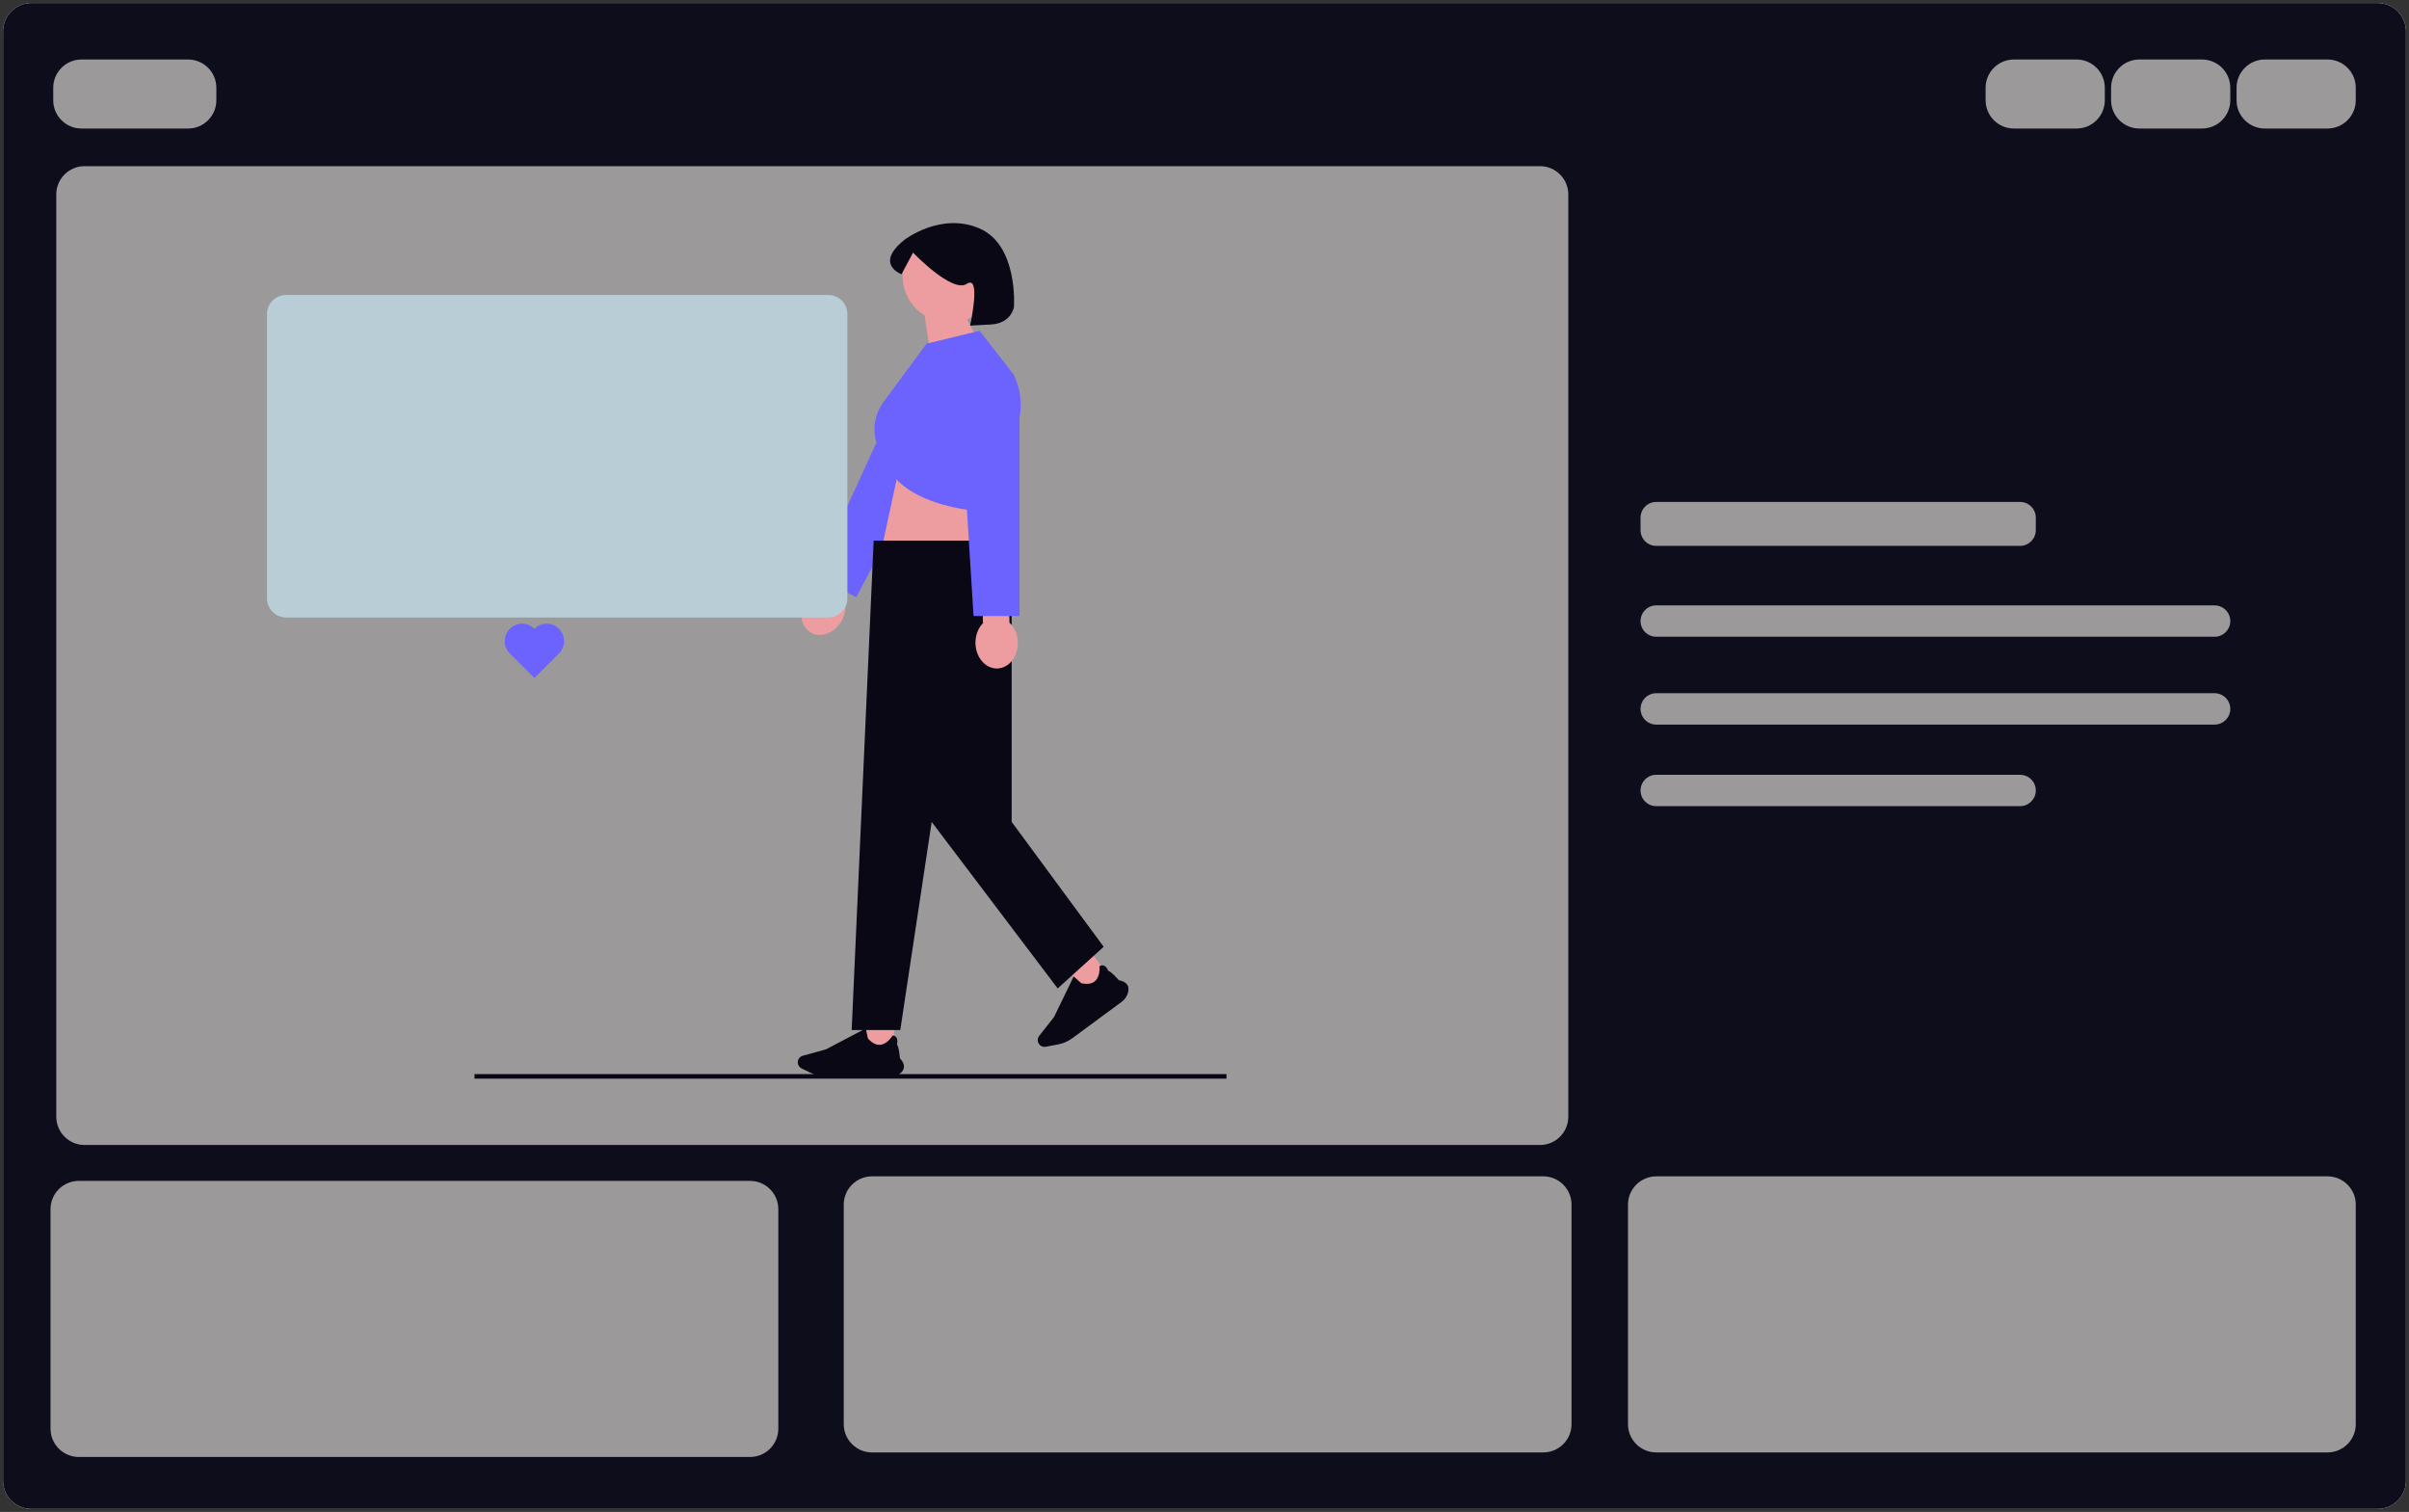 <svg width="793.201" height="497.792" xmlns="http://www.w3.org/2000/svg" source="https://undraw.co/" artist="Katerina Limpitsouni" role="img">

 <rect width="100%" height="100%" fill="#333333" stroke="none"/>

 <g>
  <title>Layer 1</title>
  <path id="svg_1" stroke-width="0" fill="#fff" d="m782.905,496.792l-772.609,0c-5.126,0 -9.296,-4.17 -9.296,-9.296l0,-477.2c0,-5.126 4.17,-9.296 9.296,-9.296l772.609,0c5.126,0 9.296,4.17 9.296,9.296l0,477.2c0,5.126 -4.17,9.296 -9.296,9.296l-0,0z"/>
  <path id="svg_2" stroke-width="0" stroke-miterlimit="10" fill="#0e0d1c" d="m782.905,496.792l-772.609,0c-5.126,0 -9.296,-4.17 -9.296,-9.296l0,-477.2c0,-5.126 4.17,-9.296 9.296,-9.296l772.609,0c5.126,0 9.296,4.17 9.296,9.296l0,477.2c0,5.126 -4.17,9.296 -9.296,9.296l-0,0z"/>
  <path id="svg_3" stroke-width="0" fill="#9b9999" d="m61.941,42.316l-35.119,0c-5.126,0 -9.296,-4.17 -9.296,-9.296l0,-4.132c0,-5.126 4.17,-9.296 9.296,-9.296l35.119,0c5.126,0 9.296,4.17 9.296,9.296l0,4.132c0,5.126 -4.17,9.296 -9.296,9.296z"/>
  <path id="svg_4" stroke-width="0" fill="#9b9999" d="m683.747,42.316l-20.658,0c-5.126,0 -9.296,-4.17 -9.296,-9.296l0,-4.132c0,-5.126 4.17,-9.296 9.296,-9.296l20.658,0c5.126,0 9.296,4.17 9.296,9.296l0,4.132c0,5.126 -4.17,9.296 -9.296,9.296z"/>
  <path id="svg_5" stroke-width="0" fill="#9b9999" d="m545.338,165.264c-2.849,0 -5.165,2.317 -5.165,5.165l0,4.132c0,2.848 2.316,5.165 5.165,5.165l119.816,0c2.849,0 5.165,-2.317 5.165,-5.165l0,-4.132c0,-2.848 -2.316,-5.165 -5.165,-5.165l-119.816,0z"/>
  <path id="svg_6" stroke-width="0" fill="#9b9999" d="m507.088,376.975l-479.265,0c-5.126,0 -9.296,-4.17 -9.296,-9.296l0,-303.672c0,-5.126 4.17,-9.296 9.296,-9.296l479.265,0c5.126,0 9.296,4.17 9.296,9.296l0,303.672c0,5.126 -4.17,9.296 -9.296,9.296l0,-0z"/>
  <path id="svg_7" stroke-width="0" fill="#9b9999" d="m508.154,478.2l-221.041,0c-5.126,0 -9.296,-4.17 -9.296,-9.296l0,-72.303c0,-5.126 4.17,-9.296 9.296,-9.296l221.041,0c5.126,0 9.296,4.17 9.296,9.296l0,72.303c0,5.126 -4.17,9.296 -9.296,9.296z"/>
  <path id="svg_8" stroke-width="0" fill="#9b9999" d="m246.975,479.693l-221.041,0c-5.126,0 -9.296,-4.17 -9.296,-9.296l0,-72.303c0,-5.126 4.17,-9.296 9.296,-9.296l221.041,0c5.126,0 9.296,4.17 9.296,9.296l0,72.303c0,5.126 -4.17,9.296 -9.296,9.296z"/>
  <path id="svg_9" stroke-width="0" fill="#9b9999" d="m766.379,387.304c5.126,0 9.296,4.17 9.296,9.296l0,72.303c0,5.126 -4.17,9.296 -9.296,9.296l-221.041,0c-5.126,0 -9.296,-4.17 -9.296,-9.296l0,-72.303c0,-5.126 4.17,-9.296 9.296,-9.296"/>
  <path id="svg_10" stroke-width="0" fill="#9b9999" d="m545.338,199.317c-2.849,0 -5.165,2.317 -5.165,5.165s2.316,5.165 5.165,5.165l183.856,0c2.849,0 5.165,-2.317 5.165,-5.165s-2.316,-5.165 -5.165,-5.165l-183.856,0z"/>
  <path id="svg_11" stroke-width="0" fill="#9b9999" d="m545.338,228.238c-2.849,0 -5.165,2.317 -5.165,5.165s2.316,5.165 5.165,5.165l183.856,0c2.849,0 5.165,-2.317 5.165,-5.165s-2.316,-5.165 -5.165,-5.165l-183.856,0z"/>
  <path id="svg_12" stroke-width="0" fill="#9b9999" d="m545.338,255.093c-2.849,0 -5.165,2.317 -5.165,5.165s2.316,5.165 5.165,5.165l119.816,0c2.849,0 5.165,-2.317 5.165,-5.165s-2.316,-5.165 -5.165,-5.165"/>
  <path id="svg_13" stroke-width="0" fill="#9b9999" d="m725.063,42.316l-20.658,0c-5.126,0 -9.296,-4.17 -9.296,-9.296l0,-4.132c0,-5.126 4.17,-9.296 9.296,-9.296l20.658,0c5.126,0 9.296,4.17 9.296,9.296l0,4.132c0,5.126 -4.17,9.296 -9.296,9.296z"/>
  <path id="svg_14" stroke-width="0" fill="#9b9999" d="m766.379,42.316l-20.658,0c-5.126,0 -9.296,-4.17 -9.296,-9.296l0,-4.132c0,-5.126 4.17,-9.296 9.296,-9.296l20.658,0c5.126,0 9.296,4.17 9.296,9.296l0,4.132c0,5.126 -4.17,9.296 -9.296,9.296z"/>
  <path id="svg_15" stroke-width="0" fill="#ed9da0" d="m297.191,90.805c0,-8.513 6.901,-15.414 15.414,-15.414s15.414,6.901 15.414,15.414c0,6.464 -3.98,11.995 -9.622,14.285c1.814,4.095 4.455,7.458 4.455,7.458l-15.191,12.659l-3.228,-21.334c-4.349,-2.725 -7.243,-7.557 -7.243,-13.068l0,-0z"/>
  <path id="svg_16" stroke-width="0" fill="#ed9da0" d="m270.174,193.041l6.761,-13.324l7.779,3.948l-6.761,13.324c0.722,2.1 0.562,4.676 -0.643,7.05c-2.108,4.153 -6.603,6.106 -10.04,4.362c-3.437,-1.744 -4.515,-6.525 -2.407,-10.678c1.205,-2.374 3.189,-4.024 5.31,-4.681l0,0l0,0z"/>
  <polyline id="svg_17" stroke-width="0" fill="#6c63ff" points="316.062 132.799 281.904 196.641 268.549 189.496 298.471 124.081"/>
  <path id="svg_18" stroke-width="0" fill="#ed9da0" d="m297.403,147.761l-9.31,43.239l40.574,1.415s-5.316,-30.029 -3.429,-35.219l-27.836,-9.436l0,0l-0,0z"/>
  <rect id="svg_19" transform="rotate(-36.398 -120.441 275.566)" stroke-width="0" fill="#ed9da0" height="9.481" width="9.481" y="591.779" x="233.685"/>
  <path id="svg_20" stroke-width="0" fill="#090814" d="m369.312,329.858l-16.222,11.959c-1.387,1.022 -3.014,1.732 -4.706,2.052l-4.05,0.767c-0.837,0.159 -1.705,-0.182 -2.211,-0.868c-0.593,-0.805 -0.576,-1.916 0.041,-2.702l4.911,-6.256l6.465,-13.329l0.037,0.034c0.934,0.854 2.354,2.139 2.46,2.202c1.997,0.442 3.53,0.194 4.557,-0.738c1.792,-1.625 1.431,-4.811 1.427,-4.843l-0.003,-0.024l0.021,-0.013c0.488,-0.287 0.959,-0.352 1.398,-0.191c0.933,0.341 1.42,1.565 1.49,1.753c0.911,0.128 3.28,2.844 3.471,3.064c1.363,0.247 2.302,0.759 2.789,1.521c0.426,0.666 0.509,1.516 0.246,2.526c-0.317,1.215 -1.07,2.311 -2.121,3.085l0,-0l0,0z"/>
  <rect id="svg_21" stroke-width="0" fill="#ed9da0" height="9.481" width="9.481" y="336.593" x="284.944"/>
  <path id="svg_22" stroke-width="0" fill="#090814" d="m292.807,354.699l-20.154,0c-1.723,0 -3.454,-0.394 -5.006,-1.141l-3.716,-1.786c-0.768,-0.369 -1.265,-1.159 -1.265,-2.011c0,-1 0.673,-1.884 1.636,-2.151l7.665,-2.121l13.113,-6.893l0.01,0.05c0.245,1.242 0.625,3.118 0.674,3.232c1.345,1.541 2.726,2.25 4.106,2.111c2.407,-0.244 4.007,-3.023 4.023,-3.051l0.012,-0.021l0.025,0.003c0.564,0.058 0.98,0.286 1.239,0.676c0.549,0.828 0.214,2.103 0.159,2.295c0.658,0.643 0.953,4.236 0.975,4.526c0.951,1.008 1.402,1.976 1.343,2.879c-0.052,0.789 -0.49,1.522 -1.301,2.179c-0.976,0.79 -2.232,1.225 -3.538,1.225l0,0l0,-0z"/>
  <polygon id="svg_23" stroke-width="0" fill="#090814" points="333.112 178 287.671 178 280.428 339.129 296.43 339.129 306.77 270.607 348.259 325.425 363.406 311.72 333.112 270.607 333.112 178"/>
  <path id="svg_24" stroke-width="0" fill="#6c63ff" d="m305.078,113.154l17.456,-4.246l11.189,14.327c2.665,5.437 3.086,11.705 1.171,17.449l-9.278,27.835s-28.308,-0.472 -34.441,-16.985l-1.758,-3.663c-2.403,-5.007 -1.858,-10.93 1.419,-15.414l14.242,-19.304l-0,0l0,-0z"/>
  <path id="svg_25" stroke-width="0" fill="#090814" d="m333.862,101.036s-0.747,5.423 -7.592,5.795l-6.845,0.372s3.758,-16.976 -1.074,-13.754c-4.832,3.222 -17.717,-10.285 -17.717,-10.285l-3.802,7.13s-9.083,-3.289 0.983,-11.343c0,0 12.011,-9.286 24.761,-3.71c12.751,5.576 11.285,25.795 11.285,25.795l0,0l0,0z"/>
  <path id="svg_26" stroke-width="0" fill="#ed9da0" d="m323.659,205.181l-0.324,-14.938l8.722,-0.189l0.324,14.938c1.627,1.511 2.701,3.858 2.759,6.519c0.101,4.656 -2.941,8.499 -6.794,8.582s-7.059,-3.623 -7.16,-8.28c-0.058,-2.661 0.914,-5.053 2.474,-6.633l-0,0l-0,-0z"/>
  <polyline id="svg_27" stroke-width="0" fill="#6c63ff" points="335.7 130.416 335.7 202.822 320.553 202.822 316.076 131.027"/>
  <polyline id="svg_28" stroke-width="1.5" stroke-miterlimit="10" stroke="#090814" fill="none" points="156.234 354.389 175.659 354.389 192.925 354.389 193.62 354.389 208.82 354.389 312.914 354.389 337.685 354.389 403.83 354.389"/>
  <path id="svg_29" stroke-width="0" fill="#b8cdd6" d="m272.692,203.316l-178.473,0c-3.482,0 -6.315,-2.833 -6.315,-6.315l0,-93.584c0,-3.482 2.833,-6.315 6.315,-6.315l178.474,0c3.482,0 6.315,2.833 6.315,6.315l0,93.584c0,3.482 -2.833,6.315 -6.315,6.315l-0,0z"/>
  <path id="svg_30" stroke-width="0" fill="#6c63ff" d="m176.007,207.015l-0.046,-0.046l-0.046,0.046c-2.221,-2.219 -5.82,-2.216 -8.039,0.005c-2.219,2.222 -2.264,5.866 -0.043,8.085l0,0l8.133,8.125l8.128,-8.135l0,0c2.219,-2.222 2.172,-5.866 -0.047,-8.085c-2.221,-2.219 -5.82,-2.216 -8.039,0.005l0,0l-0.001,0.001l-0,0z"/>
 </g>
</svg>